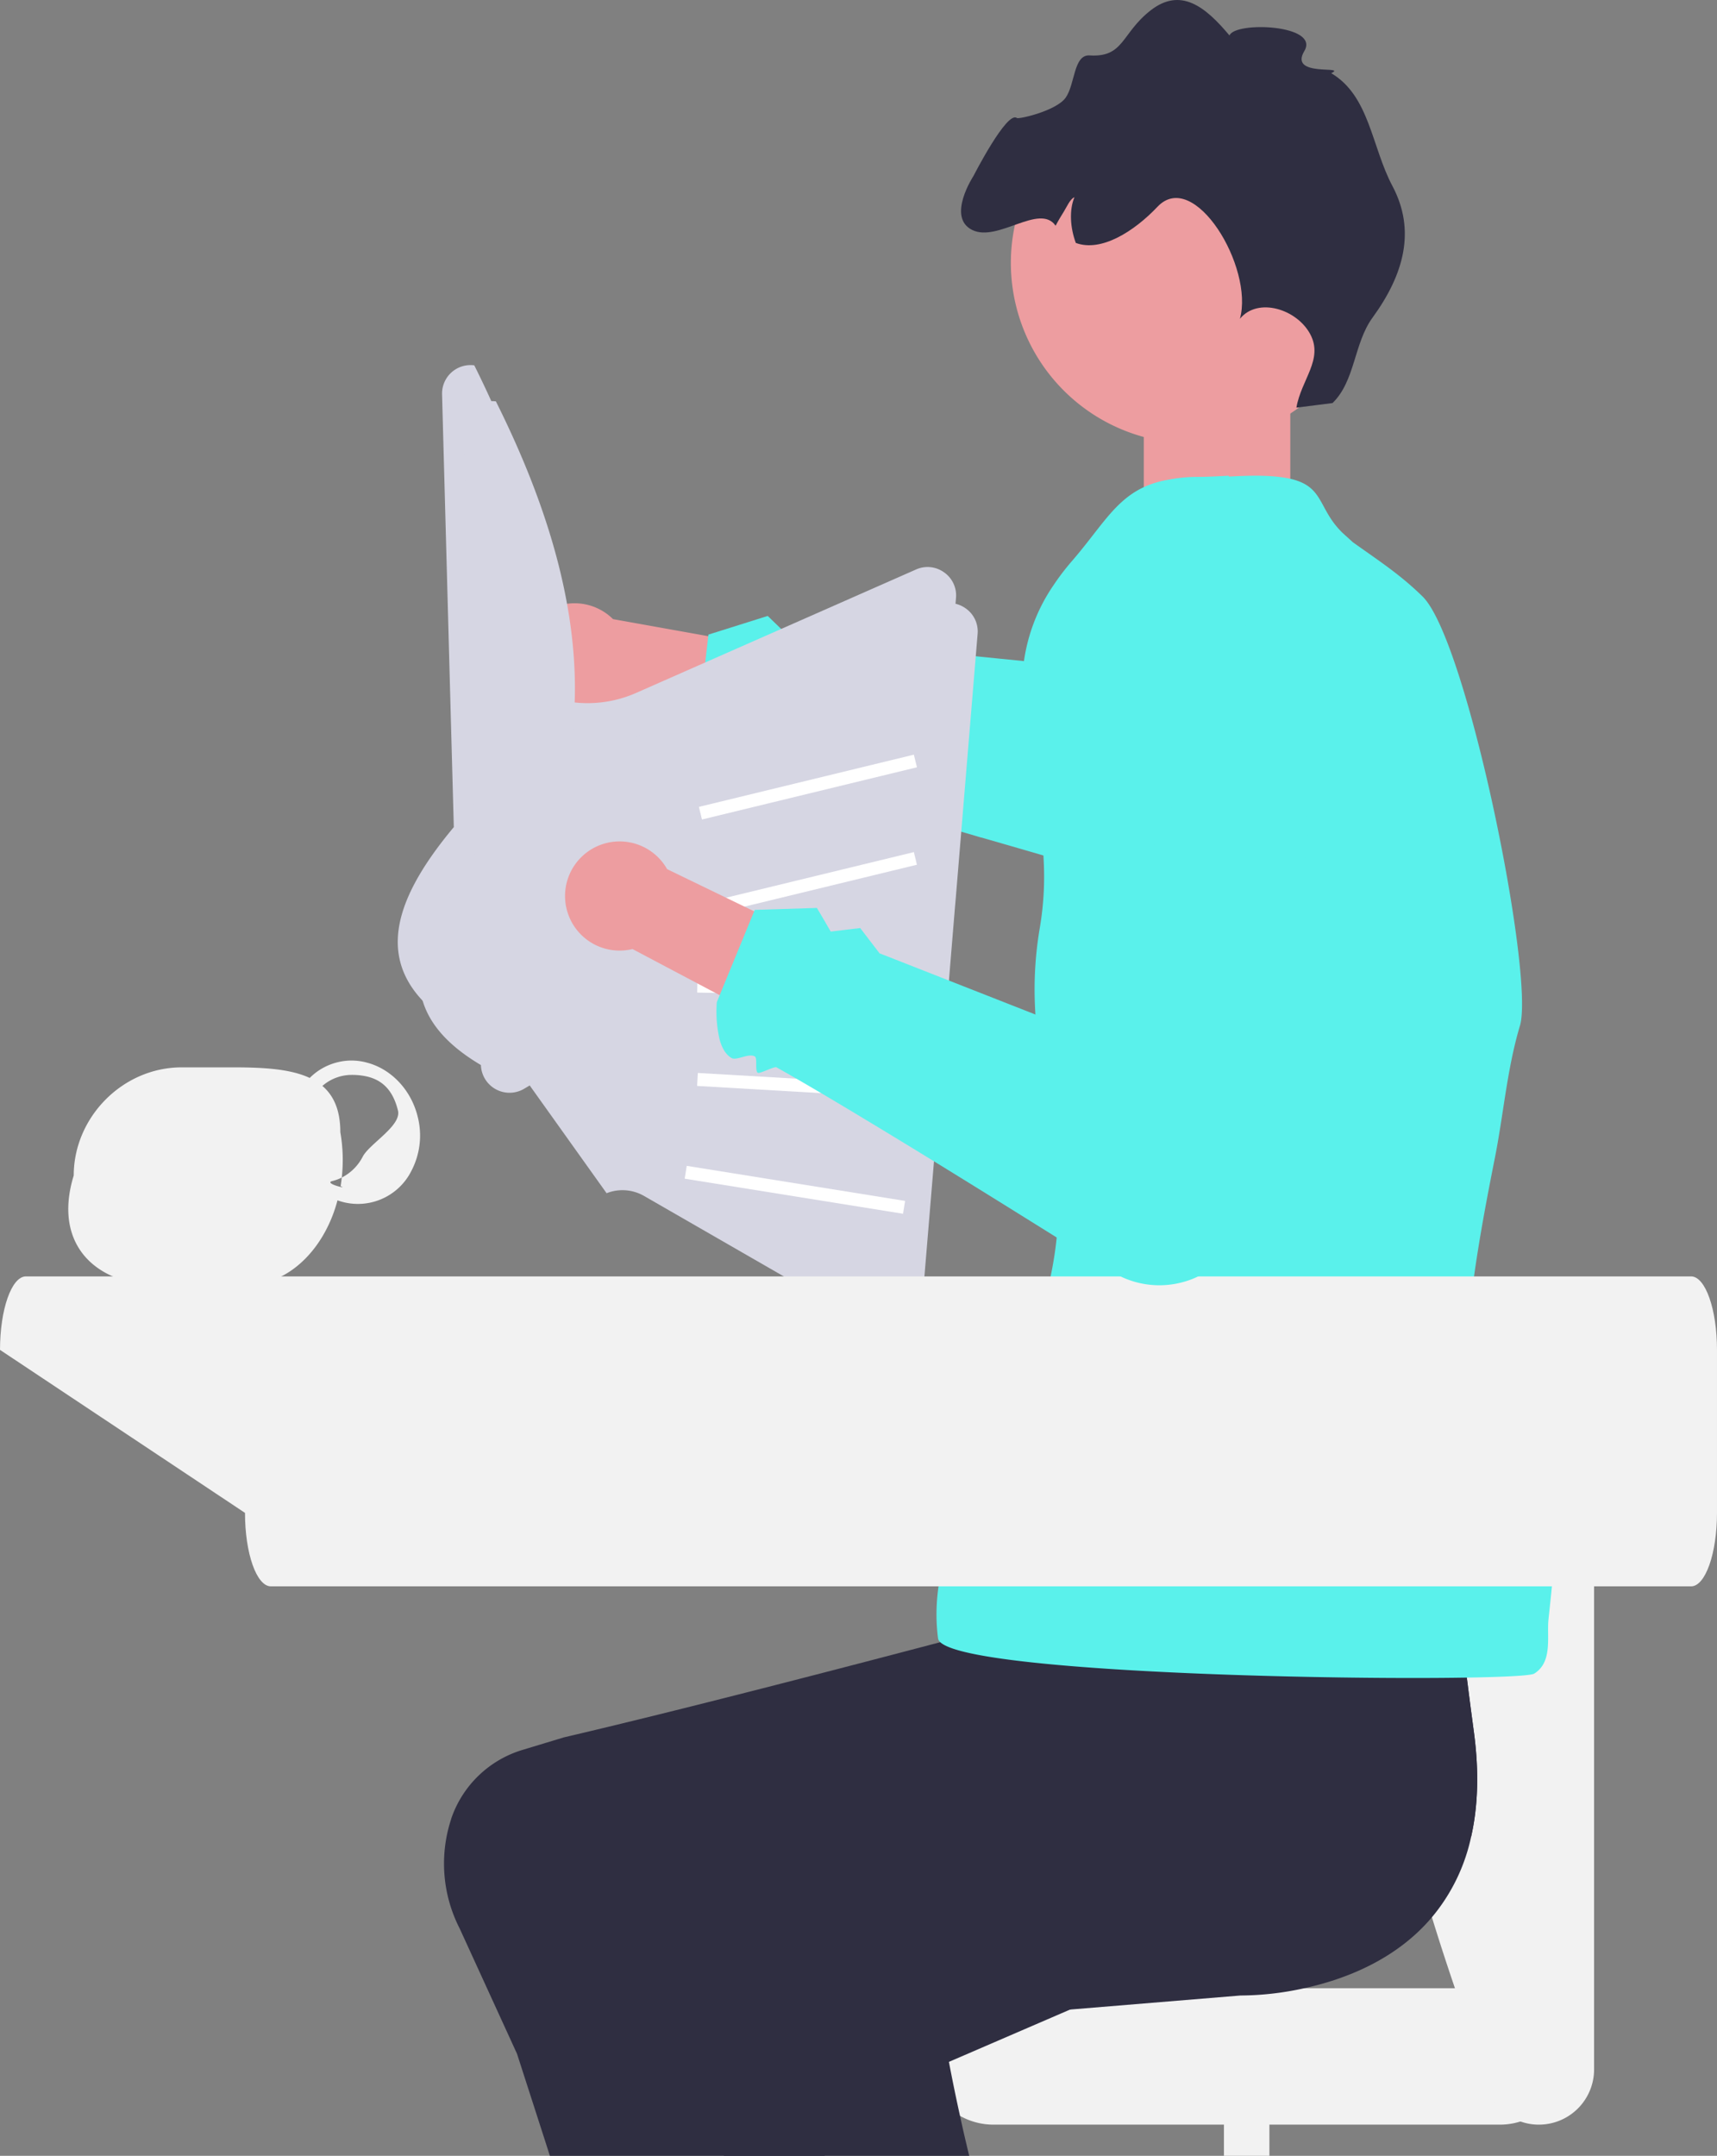 <svg xmlns="http://www.w3.org/2000/svg" width="609.475" height="764.945" viewBox="0 0 609.475 764.945" xmlns:xlink="http://www.w3.org/1999/xlink" role="img" artist="Katerina Limpitsouni" source="https://undraw.co/"><rect x="0" y="0" width="609.475" height="764.945" fill="#808080" stroke="none"/><g transform="translate(-447.992 -634.539)"><rect width="52" height="65" transform="translate(854 776.862)" fill="#ed9da0"/><rect width="16.139" height="47.931" transform="translate(882.448 1351.552)" fill="#f2f2f2"/><path d="M644.389,382.77H464.605a24.2,24.2,0,0,1-24.2-24.2h0a24.2,24.2,0,0,1,24.2-24.2H644.389a24.2,24.2,0,0,1,24.2,24.2h0A24.2,24.2,0,0,1,644.389,382.77Z" transform="translate(336.025 1005.654)" fill="#f2f2f2"/><path d="M559.494,518.933h0a19.592,19.592,0,0,0,19.592-19.592v-232.8a19.592,19.592,0,0,0-19.592-19.592h0A19.592,19.592,0,0,0,539.9,266.545c-59.5,45.538-35.319,136.168,0,232.8a19.592,19.592,0,0,0,19.592,19.592Z" transform="translate(434.75 869.49)" fill="#f2f2f2"/><path d="M738.239,404.177a65.828,65.828,0,0,1-13.965,28.748c-12.814,15.167-30.974,22.047-45.3,25.168a105.736,105.736,0,0,1-22.636,2.583l-60.489,4.987-47.8,3.939-48.034,3.964c2.737,11.51,5.346,24.733,7.827,38.877.281,1.688.588,3.4.9,5.115h-97.55l-1.637-5.115-10.026-31.076L379.19,436.941a50.49,50.49,0,0,1-3.069-38.775c.026-.077.026-.154.051-.23a38.439,38.439,0,0,1,25.551-24.477l14.451-4.374c40.974-9.566,98.394-24.477,142.182-36.038,36.575-9.668,63.61-17.034,63.61-17.034l.077-.512,7.571-51.768,75.478-6.624,24.528-2.174s-.537,2.558-.333,11.74c0,.563,0,1.151.026,1.739.051,1.79.128,3.837.23,6.113.026.767.077,1.56.128,2.379.077,1.586.179,3.274.307,5.09a1.931,1.931,0,0,0,.026.384c.128,2.276.307,4.757.537,7.417.051,1.1.153,2.225.256,3.376.486,5.806,1.1,12.456,1.893,20.027q.077,1.151.23,2.3c.1,1.2.23,2.4.358,3.632.256,2.149.486,4.348.742,6.65.026.23.051.435.077.665.23,2.021.486,4.092.716,6.241.281,2.328.563,4.706.87,7.136q.268,2.455.614,5.064c.1.819.2,1.663.307,2.506.128.9.23,1.816.358,2.737.2,1.637.409,3.325.639,5.039.486,3.811,1.023,7.75,1.56,11.842C741.129,381.516,740.566,393.818,738.239,404.177Z" transform="translate(231.988 881.925)" fill="#2f2e41"/><path d="M687.405,404.177l-19.771,8.543-105.1,45.373-17.52,7.571L502,484.232q1.842,9.707,3.939,19.157c.665,3.044,1.33,6.062,2.046,9.054.409,1.714.793,3.4,1.228,5.115H422.147l-.665-5.115-2.532-20.027c-5.039-4.5-8.006-13.121-9.8-22.278a203.836,203.836,0,0,1-2.865-25.628.873.873,0,0,0-.026-.256c-.716-12.482,23.659-20.768,33.4-28.544l11.97-3.964c24.733-17.162,61.487-43.148,97.064-68.393,13.479-9.566,26.8-19.029,39.21-27.853,38.57-27.47,68.6-48.929,68.6-48.929l-2.251-9.464,24.528-2.174s-.537,2.558-.333,11.74c0,.563,0,1.151.026,1.739.051,1.816.128,3.837.23,6.113.026.767.077,1.56.128,2.379.077,1.586.179,3.274.307,5.09a1.931,1.931,0,0,0,.026.384c.128,2.276.307,4.757.537,7.417.051,1.1.153,2.225.256,3.376.46,5.806,1.074,12.431,1.893,20.027q.077,1.151.23,2.3c.1,1.2.23,2.4.358,3.632.256,2.149.486,4.374.742,6.65.026.23.051.435.077.665.23,2.021.486,4.092.716,6.241.281,2.328.563,4.706.87,7.136q.307,2.494.614,5.064c.1.819.2,1.663.307,2.506.128.9.23,1.816.358,2.737.2,1.637.409,3.325.639,5.039.486,3.811,1.023,7.75,1.56,11.842C690.3,381.516,689.733,393.818,687.405,404.177Z" transform="translate(282.822 881.925)" fill="#2f2e41"/><path d="M662.005,484.5c4.431,17.162,2.653,28.928.9,45.706-.649,6.19,1.58,15.09-5.052,19.26-5.673,3.5-209.739,1.841-211.63-12.482-2.145-16.19,2.032-33.173,10.752-47.778,15.776-26.447,24.807-58.827,29.435-81.821,9.793-48.315-12.276-74.557-4.036-122.744a108.062,108.062,0,0,0,1.355-23.429c-1.129-25.858-9.934-47.8-7.14-70.081a63.323,63.323,0,0,1,10.668-27.93,84.485,84.485,0,0,1,6.575-8.594c14.562-16.83,18.372-29.516,43.658-29.49,3.866,0,7.986-.23,12.163-.409,6.688-.333,13.518-.563,19.557.409,14.506,2.327,11.288,10.589,20.658,19.643l3.612,3.274c9.031,6.445,16.848,11.484,24.75,19.26,15.86,15.6,39.82,134.611,34.543,152.285-4.6,15.346-5.813,31.46-8.946,47.138-4.036,20.283-7.7,40.284-9.567,60.72-1.439,16.037,23.508-10.486,23.565,5.576C657.885,449.668,657.828,468.39,662.005,484.5Z" transform="translate(334.746 678.919)" fill="#5af1eb"/><g transform="translate(632.588 803.344)"><path d="M417.175,147.865l56.955,10.2-1.285,33.348-59.832-12.923a19.369,19.369,0,1,1,4.163-30.622Z" transform="translate(-384.165 -96.984)" fill="#ed9da0"/><path d="M607.073,253.7a31.871,31.871,0,0,1-35.4,17.085c-.972-.2-4.271-1.125-9.336-2.609-.87-.256-1.79-.512-2.762-.793-5.755-1.662-13.249-3.862-21.817-6.343-8.492-2.481-18.108-5.269-28.058-8.133l-.051.026c-3.018-.921-6.138-1.816-9.233-2.711h-.051C477.219,243.65,453,236.949,435.35,232.652c-.818-.23-5.064,3.837-5.857,3.632-1.228-.307-1.458-4.988-2.609-5.269-2.481-.614-5.729,3.248-7.775,2.737-7.443-1.816-10.41-17.648-10.41-17.648l.333-2.66,3.734-31.971.051-.563,21.05-6.624,7.008,6.778,9.719-4.041,9.054,6.778,18.492,1.842,7.98.818.537.026,44.632,4.476,13.147,1.33q-1.573-7.98-2.456-15.781c-.153-1.458-.307-2.89-.409-4.323l-.026-.026c-.281-3.069-.46-6.087-.588-9.131a84.161,84.161,0,0,1,5.959-8.594c13.2-16.83,16.651-29.516,39.568-29.49,3.5,0,7.238-.23,11.024-.409l5.908,52.33,6.5,57.548.2,1.867A31.508,31.508,0,0,1,607.073,253.7Z" transform="translate(-345.95 -124.538)" fill="#5af1eb"/></g><path d="M561.118,182.735a10,10,0,0,0-9.949-1.023l-99.392,43.813a42.775,42.775,0,0,1-28.8,2.021l-1.458-.409c4.139-36.772-6.423-76.346-27.163-117.859a10.1,10.1,0,0,0-11.433,10.333l3.12,115.25,1.049,38.263c-22.667,27.154-30.865,52.277,1.944,71.641a10.162,10.162,0,0,0,15.3,8.44l2.021-1.2,27.291,38.238a15.339,15.339,0,0,1,13.249.946l49.645,28.57,33.813,19.464a10.129,10.129,0,0,0,15.167-7.954l.947-11.51,3.146-37.854,5.167-62.459,2.455-29.8.384-4.45,7.724-93.381a9.975,9.975,0,0,0-4.22-9.08Z" transform="translate(221.989 654.896)" fill="#d6d6e3"/><path d="M564.118,187.735a10,10,0,0,0-9.95-1.023c-35.954,27.681-70.723,49.87-99.392,43.813a42.776,42.776,0,0,1-28.8,2.021l-1.458-.409c4.139-36.772-6.423-76.346-27.163-117.859a10.1,10.1,0,0,0-11.433,10.333l3.12,115.25,1.049,38.263c-22.668,27.154-30.865,52.277,1.944,71.641a10.162,10.162,0,0,0,15.3,8.44l2.021-1.2,27.291,38.238a15.34,15.34,0,0,1,13.249.946l49.645,28.57,33.813,19.464a10.129,10.129,0,0,0,15.167-7.954l.947-11.51,3.146-37.854,5.167-62.459,2.455-29.8.384-4.45,7.724-93.381a9.975,9.975,0,0,0-4.22-9.08h0Z" transform="translate(226.663 662.684)" fill="#d6d6e3"/><rect width="78.503" height="4.609" transform="matrix(0.972, -0.236, 0.236, 0.972, 696.078, 920.844)" fill="#fff"/><rect width="78.503" height="4.609" transform="matrix(0.972, -0.236, 0.236, 0.972, 696.078, 955.418)" fill="#fff"/><rect width="4.609" height="78.503" transform="translate(695.471 986.735) rotate(-88.792)" fill="#fff"/><rect width="4.609" height="78.503" transform="translate(695.435 1019.86) rotate(-86.673)" fill="#fff"/><rect width="4.609" height="78.503" transform="translate(691.03 1052.771) rotate(-80.881)" fill="#fff"/><path d="M321.2,235.615H912.264c5.083,0,9.2,11.672,9.2,26.07v57.84c0,14.4-4.12,26.07-9.2,26.07H408.157c-5.083,0-9.2-11.672-9.2-26.07l-86.962-57.84c0-14.4,4.121-26.07,9.2-26.07Z" transform="translate(136 851.83)" fill="#f2f2f2"/><path d="M494.649,99.3q-.614-1.074-1.3-2.072c-.435-.691-.921-1.356-1.407-2a8.813,8.813,0,0,0-.716-.921,25.662,25.662,0,0,0-7.468-6.752,5.453,5.453,0,0,0-.537-.281,7.84,7.84,0,0,0-1.253-.563,10.13,10.13,0,0,0-2.4-.639A8.69,8.69,0,0,0,478.408,86c-.281,0-.563.026-.844.051-.153.026-.332.051-.511.077a5.678,5.678,0,0,0-.639.128,5.066,5.066,0,0,0-.665.2,6.656,6.656,0,0,0-.639.256,5.355,5.355,0,0,0-.665.333c-.23.128-.435.256-.639.384-.23.153-.435.307-.639.46q11.74,6.637,22.968,14.067c-.46-.921-.946-1.79-1.483-2.66h0Z" transform="translate(387.057 618.779)" fill="#3f3d56"/><path d="M494.649,99.3q-.614-1.074-1.3-2.072c-.435-.691-.921-1.356-1.407-2a8.813,8.813,0,0,0-.716-.921,25.662,25.662,0,0,0-7.468-6.752,5.453,5.453,0,0,0-.537-.281,7.84,7.84,0,0,0-1.253-.563,10.13,10.13,0,0,0-2.4-.639A8.69,8.69,0,0,0,478.408,86c-.281,0-.563.026-.844.051-.153.026-.332.051-.511.077a5.678,5.678,0,0,0-.639.128,5.066,5.066,0,0,0-.665.2,6.656,6.656,0,0,0-.639.256,5.355,5.355,0,0,0-.665.333c-.23.128-.435.256-.639.384-.23.153-.435.307-.639.46q11.74,6.637,22.968,14.067c-.46-.921-.946-1.79-1.483-2.66h0Z" transform="translate(387.057 618.779)" fill="#3f3d56"/><path d="M494.649,99.3q-.614-1.074-1.3-2.072c-.435-.691-.921-1.356-1.407-2a8.813,8.813,0,0,0-.716-.921,25.662,25.662,0,0,0-7.468-6.752,5.453,5.453,0,0,0-.537-.281,7.84,7.84,0,0,0-1.253-.563,10.13,10.13,0,0,0-2.4-.639A8.69,8.69,0,0,0,478.408,86c-.281,0-.563.026-.844.051-.153.026-.332.051-.511.077a5.678,5.678,0,0,0-.639.128,5.066,5.066,0,0,0-.665.2,6.656,6.656,0,0,0-.639.256,5.355,5.355,0,0,0-.665.333c-.23.128-.435.256-.639.384-.23.153-.435.307-.639.46q11.74,6.637,22.968,14.067c-.46-.921-.946-1.79-1.483-2.66h0Z" transform="translate(387.057 618.779)" fill="#3f3d56"/><path d="M494.649,99.3q-.614-1.074-1.3-2.072c-.435-.691-.921-1.356-1.407-2a8.813,8.813,0,0,0-.716-.921,25.662,25.662,0,0,0-7.468-6.752,5.453,5.453,0,0,0-.537-.281,7.84,7.84,0,0,0-1.253-.563,10.13,10.13,0,0,0-2.4-.639A8.69,8.69,0,0,0,478.408,86c-.281,0-.563.026-.844.051-.153.026-.332.051-.511.077a5.678,5.678,0,0,0-.639.128,5.066,5.066,0,0,0-.665.2,6.656,6.656,0,0,0-.639.256,5.355,5.355,0,0,0-.665.333c-.23.128-.435.256-.639.384-.23.153-.435.307-.639.46q11.74,6.637,22.968,14.067c-.46-.921-.946-1.79-1.483-2.66h0Z" transform="translate(387.057 618.779)" fill="#3f3d56"/><path d="M494.649,99.3q-.614-1.074-1.3-2.072c-.435-.691-.921-1.356-1.407-2a8.813,8.813,0,0,0-.716-.921,25.662,25.662,0,0,0-7.468-6.752,5.453,5.453,0,0,0-.537-.281,7.84,7.84,0,0,0-1.253-.563,10.13,10.13,0,0,0-2.4-.639A8.69,8.69,0,0,0,478.408,86c-.281,0-.563.026-.844.051-.153.026-.332.051-.511.077a5.678,5.678,0,0,0-.639.128,5.066,5.066,0,0,0-.665.2,6.656,6.656,0,0,0-.639.256,5.355,5.355,0,0,0-.665.333c-.23.128-.435.256-.639.384-.23.153-.435.307-.639.46q11.74,6.637,22.968,14.067c-.46-.921-.946-1.79-1.483-2.66h0Z" transform="translate(387.057 618.779)" fill="#3f3d56"/><path d="M508.523,197.556c1.495.18,2.984.314,4.467.382a61.159,61.159,0,0,0,13.559-.755,64.01,64.01,0,1,0-73.572-72.523c-.079.53-.161,1.039-.217,1.567a64.035,64.035,0,0,0,55.764,71.329h0Z" transform="translate(354.527 593.82)" fill="#ed9da0"/><path d="M449.321,140.133c9.085,4.493,23.93-9.632,29.615-1.505.923-1.756,1.944-3.455,2.951-5.061.912-1.437,2.216-4.505,3.726-5.031-1.91,4.608-1.489,10.85.493,16.2,8.962,3.349,20.693-4.064,28.988-12.831,13.025-13.747,34.292,21.5,29.263,39.749,6.4-7.815,20.287-3.407,24.993,5.528,4.7,8.913-3.244,16.055-4.944,26l12.83-1.629c8.094-7.884,7.528-21.168,14.194-30.305,11.134-15.292,15.448-30.894,7.078-46.675-7.424-13.954-8.118-32.014-21.739-40.059,5.951-2.91-15.212,1.636-9.559-7.846,5.678-9.462-24.586-10.611-26.56-5.541C532,60.77,523.279,53.946,512.641,62.239,502.193,70.4,503.274,78.975,491,78.206c-5.758-.357-5.125,10.379-8.548,15.059-3.4,4.655-16.631,7.644-17.275,7.146-3.494-2.734-15.381,20.537-15.381,20.537s-9.638,14.631-.479,19.184h0Z" transform="translate(343.762 576)" fill="#2f2e41"/><g transform="translate(648.581 895.04)"><path d="M458.811,185.169l52.076,25.217-10.255,31.759-54.109-28.62a19.369,19.369,0,1,1,12.288-28.356Z" transform="translate(-422.6 -137.274)" fill="#ed9da0"/><path d="M648.17,177.079v-.026a34.108,34.108,0,0,0-22.508-15.218l-7.264-1.381c-17.9,33.4-34.452,67.523-37.547,108.907l-75.912-29.8-3.427-1.33-6.88-8.978-10.461,1.253-1.842-3.172v-.026l-3.069-5.192-22.047.691-.2.486-.026.026-10.742,26.14-.026.026-1.458,3.581-1.023,2.481a43.663,43.663,0,0,0,.921,12.942v.051c.767,2.941,2.1,5.576,4.323,6.829,1.841,1.023,6.01-1.816,8.236-.563,1.023.588-.026,5.192,1.074,5.806.716.409,5.883-2.353,6.624-1.944,5.883,3.3,12.533,7.187,19.617,11.382,3.606,2.149,7.315,4.348,11.1,6.65,39.44,23.71,86.322,53.533,90.21,55.579.281.153.563.281.844.409a31.781,31.781,0,0,0,23.454,1.918,29.447,29.447,0,0,0,4.808-1.918,30.312,30.312,0,0,0,7.52-5.192,31.573,31.573,0,0,0,9.719-18.032l20.922-128.447A34.188,34.188,0,0,0,648.17,177.079Z" transform="translate(-389.881 -160.454)" fill="#5af1eb"/></g><path d="M445.507,225.629c-2.4-9.77-9.591-17.009-17.981-19.208a20.583,20.583,0,0,0-10.435-.153,20.991,20.991,0,0,0-9.924,5.576c-6.982-3.274-16.7-3.76-27.5-3.76h-17.9c-21.178,0-38.365,17.9-38.365,38.365-5.525,18.006,1.3,30.36,13.863,35.808,6.829,2.967,15.346,3.888,24.5,2.558h17.9a26.771,26.771,0,0,0,17.443-2.558c9.336-4.757,16.676-14.732,19.924-26.984a21.235,21.235,0,0,0,26.293-10.589A26.956,26.956,0,0,0,445.507,225.629Zm-19.49,14.093a17.126,17.126,0,0,1-7.468,7.469c-.1,1.023-.256,2.046-.409,3.044,1.151.46.614.435-.358.2-1.688-.409-4.681-1.509-2.558-2.021a15.264,15.264,0,0,0,3.325-1.228,56.963,56.963,0,0,0-.512-16.088c0-7.827-2.353-12.993-6.369-16.42a15.808,15.808,0,0,1,10.359-3.913,24.428,24.428,0,0,1,4.425.358c5.959,1.049,10.154,4.553,12.047,12.3C439.8,228.8,428.447,235.143,426.018,239.721Z" transform="translate(150.761 805.183)" fill="#f2f2f2"/></g></svg>